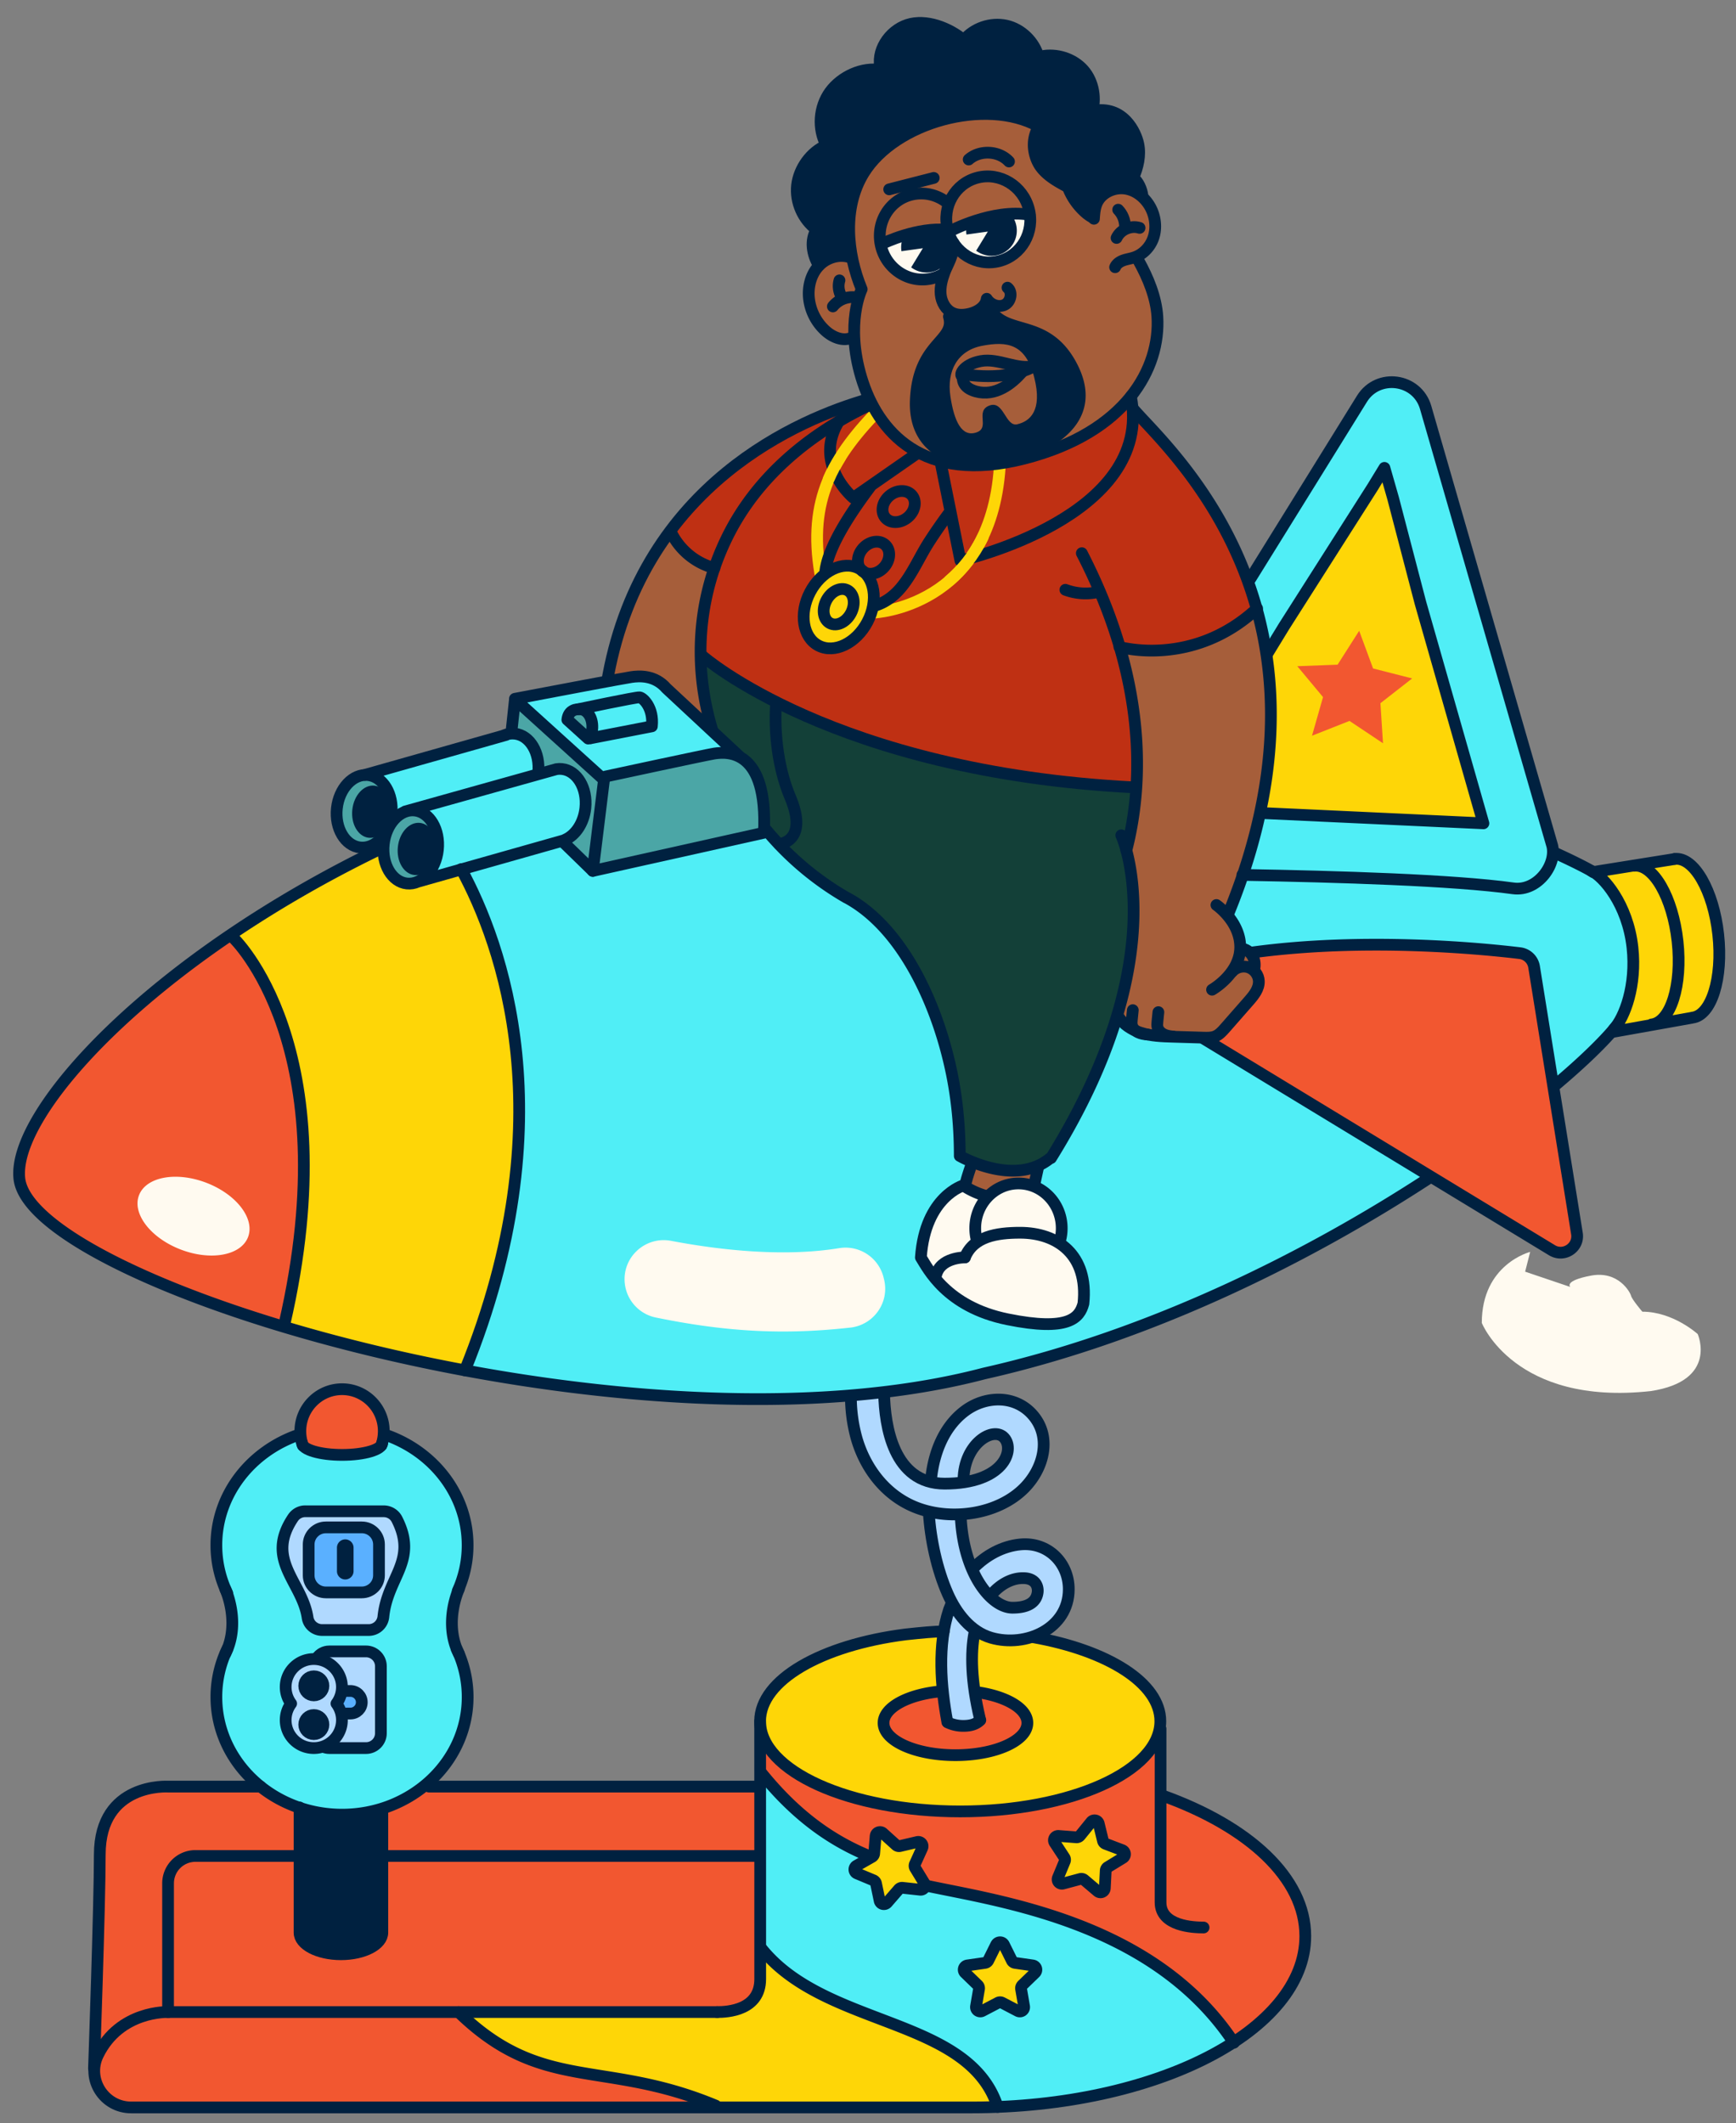 <svg xmlns="http://www.w3.org/2000/svg" id="Layer_1" viewBox="0 0 148 181"><rect x="0" y="0" width="148" height="181" fill="#808080" stroke="none"/><defs><clipPath id="clippath"><path d="M.18.5h147.64v180H.18z" style="fill:none"/></clipPath><style>.st1,.st2{fill:none}.st4{fill:#a65e3a}.st1{stroke:#fed607;stroke-miterlimit:10}.st1,.st2{stroke-linecap:round}.st5{fill:#f25730}.st6{fill:#5ab0ff}.st7{fill:#fffaf0}.st9{fill:#002140}.st2{stroke:#002140;stroke-linejoin:round}.st10{fill:#50eef6}.st11{fill:#b0d9ff}.st12{fill:#fed607}.st15{fill:#4ba6a6}</style></defs><g style="clip-path:url(#clippath)"><path d="M99.036 147.987v5.174s11.394 2.71 12.137 12.197-18.327 14.292-27.989 14.292H10.613s-2.724-.617-2.724-4.313.62-17.988.62-17.988.495-5.052 5.944-5.052 50.154-.122 50.154-.122l.123-4.805" class="st5"/><path d="M81.692 154.237c9.356 0 16.94-3.365 16.94-7.515s-7.584-7.514-16.94-7.514-16.94 3.364-16.94 7.514 7.584 7.515 16.94 7.515" class="st12"/><path d="M81.497 149.578c3.308 0 5.99-1.261 5.99-2.818s-2.682-2.817-5.99-2.817-5.99 1.261-5.99 2.817 2.682 2.818 5.99 2.818" class="st5"/><path d="M104.98 174.104s-4.272-7.392-12.631-9.794-23.963-5.914-27.492-13.306l-.094 15.062s4.181 4.066 8.731 5.544c4.552 1.479 10.774 3.051 11.425 7.947 0 0 9.568-.555 13.003-1.942 3.438-1.387 7.059-3.511 7.059-3.511Z" class="st10"/><path d="M64.762 166.067s1.952 2.587 4.458 3.696c2.509 1.109 14.769 4.713 15.698 9.794l-23.963-.093s-6.41-1.942-10.402-2.496c-3.995-.555-10.496-2.403-11.331-5.544l22.291.184s3.252-.184 3.252-2.865v-2.681l-.002.005Z" class="st12"/><path d="M32.627 147.217v18.019s-1.952 1.387-3.995 1.387-3.158-1.848-3.158-1.848l-.094-17.556s4.181 1.018 7.245 0z" class="st9"/><path d="m92.04 160.369-1.983.122.557-1.97-.618-1.973 1.858.125 1.546-1.356.806 1.663 1.857 1.046-1.857 1.479-.371 1.663zM76.858 161.151l-1.513 1.279-.741-1.91-1.681-1.212 1.561-1.008.425-2.007 1.645.852 2.118-.266-.598 2.29.704 1.555zM85.227 170.821l-1.906.554.109-2.044-1.042-1.788 1.841-.288 1.209-1.661 1.153 1.447 2.046.614-1.486 1.848.005 1.704z" class="st12"/><path d="M30.451 122.019s6.653-.477 9.138 7.495c.801 3.828-1.107 6.819-.883 8.931s1.201 5.023 1.201 6.54-2.244 9.729-10.902 9.809c-8.658.079-10.661-8.295-10.581-9.968 0-2.472 1.522-4.944 1.283-7.416-.241-2.472-1.604-3.667-1.042-7.336.562-3.668 4.81-8.055 8.658-8.055h3.126Z" class="st10"/><path d="M32.614 123.214s-1.522.879-3.768.718-3.127-.638-3.127-.638-.801-4.865 3.447-4.944c4.248-.08 3.447 4.864 3.447 4.864Z" class="st5"/><path d="M25.961 128.957h7.213s.883.639 1.122 1.913c.241 1.277-.08 2.871-.321 3.269s-1.042 2.153-1.042 2.551-.159 1.435-.159 1.435l-1.042.879h-4.649l-.883-.718-.241-1.754-1.684-3.111-.159-1.994.721-1.913 1.122-.559zM27.044 141.596s-.302-.778 1.083-.778h3.006s1.322.24 1.322 1.078v5.981s0 1.135-1.083 1.135h-3.486l-1.744-.06s-1.804-.898-1.744-1.795c.06-.898.301-2.093.301-2.093s-.42-1.315-.241-1.855.42-1.973 2.586-1.615z" class="st11"/><path d="M26.774 144.469c.416 0 .753-.335.753-.749s-.337-.749-.753-.749-.753.335-.753.749.337.749.753.749M26.755 147.759c.416 0 .753-.335.753-.748s-.337-.749-.753-.749-.753.335-.753.749.337.748.753.748" class="st9"/><path d="M29.329 144.169h.782s.721.12.661.838c-.06.717-.601 1.017-.601 1.017l-1.023-.06-.301-.837.48-.958zM27.802 135.615h3.175c.783 0 1.419-.632 1.419-1.411v-2.561c0-.779-.635-1.411-1.419-1.411h-3.175c-.784 0-1.418.632-1.418 1.411v2.561c0 .779.635 1.411 1.418 1.411" class="st6"/><path d="M19.595 79.77s7.078 7.034 6.497 18.422-1.935 14.707-1.935 14.707l15.305 3.888s7.022-15.177 4.53-27.859-5.341-16.872-5.935-17.705-2.938.154-2.938.154l-3.621 1.32-11.901 7.073z" class="st12"/><path d="M19.595 79.77S.758 92.984 1.757 100.501c.76 4.74 19.432 12.434 22.399 12.398 2.159-4.025 3.51-27.962-4.562-33.13Z" class="st5"/><path d="m35.811 75.392 12.294-3.72 2.391 2.46 14.573-3.082s.634-2.76-.321-4.486c-.953-1.726-2.304-2.606-2.304-2.606l-6.277-5.885s-1.954-.35-3.03-.192-8.94 1.853-8.94 1.853l-.782 2.674-13.254 3.847 3.143 6.708z" class="st10"/><path d="M33.077 69.422c.319-1.676-.372-3.214-1.543-3.435-1.172-.221-2.38.959-2.699 2.635s.372 3.214 1.543 3.435c1.172.221 2.38-.959 2.699-2.635M36.961 72.479c.319-1.676-.372-3.214-1.543-3.435-1.172-.221-2.38.959-2.699 2.635s.372 3.214 1.543 3.435 2.38-.959 2.699-2.635M47.991 71.825l2.666 2.448 14.745-3.374s-.227-6.36-2.835-6.48c-2.608-.118-11.138 1.997-11.138 1.997l-7.44-6.413-.572 2.405s1.245-.451 1.911.888.659 2.482.659 2.482l2.362-.218s1.353-.046 1.474 2.052-.603 3.924-1.831 4.214Z" class="st15"/><path d="m48.563 61.46 1.626 1.332s.989-2.234-.333-2.196-1.445.163-1.291.864z" class="st15"/><path d="m137.71 87.923 6.752-1.217s3.599-1.869 1.65-9.23c-.688-2.597-2.128-4.164-3.003-4.306-.876-.142-7.059 1.111-7.059 1.111s5.331 5.362 1.662 13.639z" style="fill:#e4bc07"/><path d="M39.461 116.785s19.792 4.425 37.882 1.56c18.091-2.866 39.543-13.539 44.664-18.156l13.447-10.193 2.721-2.866s2.627-7.538-2.128-12.847l-3.473-1.805-11.368-38.383s-.48-1.116-2.082-1.274-3.042.955-3.042.955l-15.529 25.003-35.156 12.12-14.745 3.374-2.666-2.448-8.588 2.402s5.604 10.99 4.803 22.457-4.743 20.1-4.743 20.1h.003Z" class="st10"/><path d="m107.6 69.346 18.889.85-8.325-30.048-10.14 15.502s.748 10.298-.427 13.697z" class="st12"/><path d="M130.971 83.149s.212-1.805-1.708-1.91c-1.92-.106-18.035-1.486-25.294.211l-2.347 5.839 2.135 1.91 28.389 17.307s2.347.955 2.347-1.699c-.485-4.073-3.522-21.66-3.522-21.66z" class="st5"/><path d="M59.68 56.18s.449 5.196.748 5.628 2.137 2.614 2.137 2.614 1.807-.106 2.181 2.143c.376 2.249.654 4.334.654 4.334s4.099 3.859 5.701 4.814 3.628 2.549 5.122 4.14c1.493 1.594 6.403 11.678 5.657 18.475 0 0 5.549 2.76 7.79.425 0 0 9.285-13.272 6.402-26.438l.748-5.203s-20.703.53-37.139-10.937z" style="fill:#134038"/><path d="M59.786 55.65s10.673 10.193 37.033 11.467c0 0 .106-8.707-1.175-11.998 0 0 8.005 1.061 11.527-3.185 0 0-4.91-13.908-12.381-18.156l-21.13.211s-9.712 2.76-16.542 11.254c0 0 1.281 2.76 3.628 3.079 0 0-1.175 5.414-.96 7.327Z" style="fill:#bf3013"/><path d="M95.646 55.117s2.774 11.362.427 17.201c0 0 1.602 9.024-.748 14.016 0 0 .854 1.594 2.989 1.91 2.135.319 5.016.211 5.016.211s.96-.425 1.601-1.274c.64-.85 2.348-3.185 2.348-3.185l-.213-1.061s-.106-2.124-1.066-2.124l-1.175-2.866s5.976-13.483 2.348-26.014c0 0-4.804 4.778-11.527 3.185ZM60.427 61.808s-1.175-9.449.321-13.483c0 0-3.307-1.274-3.628-3.079 0 0-4.909 7.433-5.336 12.953l2.774-.425s.659-.775 1.609.302c.953 1.078 4.26 3.732 4.26 3.732M74.248 34.414s2.4 6.478 12.274 4.831c9.872-1.646 12.06-9.557 12.06-9.557s-.159-6.37-1.708-7.75c0 0 2.347-1.485 1.708-3.132s-5.068-6.053-5.068-6.053-4.108-4.565-13.02-3.29c-8.911 1.274-10.513 12.9-10.513 12.9s-1.228 1.91-.801 3.398 1.655 3.346 3.681 2.866c0 0 .374 4.937 1.387 5.786Z" class="st4"/><path d="M130.455 106.717s-4.127 1.037-4.127 6.053c0 0 2.8 7.087 14.407 5.812 5.763-.876 4.002-4.857 4.002-4.857s-2.082-1.911-4.724-1.911c0 0-.88-1.034-.96-1.353s-1.095-2.165-3.428-1.719c-2.335.444-1.754.963-1.754.963l-3.848-1.301.43-1.69M75.261 20.929s.586 2.866 2.721 2.866 2.456-.425 2.456-.425l1.066-1.963s1.867 1.538 3.734.85c1.867-.691 2.827-2.443 2.615-3.715-.212-1.274-6.19-1.538-6.19-1.538l-4.055 1.91-2.347 2.018v-.002Z" class="st7"/><path d="M74.993 20.823s3.628-1.433 5.657-1.222c0 0 4.803-1.858 6.991-1.38 0 0-.586-3.451-3.469-3.185-2.881.266-3.254 2.496-3.254 2.496s-1.761-1.222-3.254-.902-2.774 2.602-2.668 4.193z" class="st4"/><path d="M91.058 15.992s1.122 2.282 2.029 2.549c0 0 .367-1.906 1.655-2.177s2.668.053 2.668.053l-.748-1.433s2.294-5.203-3.254-5.681c0 0 .053-4.937-4.803-4.565 0 0-.907-2.549-3.148-2.549s-3.148 1.274-3.148 1.274-2.881-2.177-4.962-1.327-2.241 3.61-2.241 3.61-3.148.53-4.429 2.335-.268 4.087-.268 4.087-2.188 1.38-2.509 3.026 1.44 4.193 1.44 4.193l.268 3.238s1.066-.85 1.814-.85h1.334s-1.814-7.486 4.055-10.034c3.254-2.388 9.498-2.23 11.421-1.008v.744s-1.066 2.76 2.827 4.512v.002Z" class="st9"/><path d="M82.115 31.892s3.643.703 6.104-.703" class="st2"/><path d="M82.183 32.154c-.581-.048-.101-1.09 1.433-1.373 1.532-.283 3.088.797 4.603.408" class="st2"/><path d="M87.111 31.743c-.823.934-2.234 2.093-3.918 1.625-1.144-.317-1.17-1.032-1.093-1.411" class="st2"/><path d="m82.749 99.392-.429 1.69 3.848 1.3 1.754-.962.273-1.694s-3.143.285-5.445-.331v-.002Z" class="st4"/><path d="M73.757 52.962c.87-1.665.571-3.535-.667-4.175-1.239-.641-2.949.19-3.819 1.855s-.572 3.535.667 4.175c1.239.641 2.949-.19 3.819-1.855" class="st12"/><path d="M72.39 52.246c.339-.649.223-1.378-.259-1.627s-1.148.075-1.488.724c-.339.649-.223 1.378.259 1.627s1.148-.075 1.488-.724" class="st12"/><path d="M91.087 135.2c-.521-2.764-2.432-4.06-4.082-3.628s-4.082 1.987-4.082 1.987-.955-2.679-.955-4.407c0 0 5.211-.777 6.34-3.801s.261-5.53-2.171-5.789-5.558.173-6.774 6.653c0 0-3.126-.605-3.474-3.802-.347-3.197-.651-3.729-.651-3.729l-2.656.18s-.427 8.733 6.434 9.943c0 0 .868 5.702 1.911 7.862 0 0-.955 5.875-.174 10.282 0 0 2.866.259 2.866-.432 0 0-1.042-5.53-.347-7.69 0 0 2.519 1.296 3.995.951 1.477-.346 4.342-1.815 3.821-4.58Zm-8.309-11.635c.232-.23 1.39-1.44 2.316-1.267s.811 1.498.289 2.592c-.521 1.094-3.3 1.325-3.3 1.325s.463-2.419.695-2.65m3.937 13.421c-1.274.403-2.374-.979-2.374-.979.753-.807 2.026-1.44 3.184-1.383 1.158.058.926.634.984.922s-.521 1.037-1.795 1.44Z" class="st11"/><path d="M90.576 29.636c-1.546-1.008-4.697-2.071-4.697-2.071l-1.708-1.433-3.201.902s.268.955-.321 1.541c-.586.583-2.456 3.132-2.456 3.132s-1.175 4.937 1.761 6.478 4.588 1.433 7.365.478c2.774-.955 4.697-3.185 4.75-4.512s.053-3.504-1.493-4.512v-.002Zm-3.843 6.531c-1.028.24-1.148-2.071-2.388-1.594s.08 1.872-1.081 2.282c-1.264.449-1.92-.929-2.241-3.079s.601-3.902 2.721-4.301 3.689-.185 4.427 2.695c.736 2.88-.41 3.756-1.438 3.994z" class="st9"/><path d="M74.441 35.437c-4.002 4.248-5.71 8.069-4.28 14.633M74.453 52.225s9.978-.372 10.779-12.422" class="st1"/><path d="M72.49 113.17c-5.672.636-10.598.368-16.581-.859a3.336 3.336 0 0 1-2.656-3.045c-.142-2.175 1.817-3.9 3.966-3.49 3.754.715 9.382 1.43 14.327.622a3.34 3.34 0 0 1 3.78 2.496l.043.172c.48 1.954-.873 3.881-2.883 4.107l.002-.003ZM21.143 105.464c.612-1.568-.971-3.642-3.536-4.633-2.565-.99-5.14-.522-5.752 1.046s.971 3.642 3.536 4.633c2.565.99 5.14.522 5.752-1.046" class="st7"/><path d="m115.875 53.772 1.184 3.211 3.332.85-2.705 2.112.22 3.415-2.856-1.906-3.197 1.262.939-3.293-2.193-2.633 3.435-.13 1.841-2.89Z" class="st5"/><path d="M90.469 105.975s.521-2.978-1.013-3.77c-1.534-.79-2.176-1.33-2.4-1.328s-2.615 1.061-2.615 1.061l-2.721-.797s-2.4 2.336-2.88 3.876c-.48 1.539-.212 2.76-.212 2.76s3.734 4.14 7.471 4.673c3.734.531 6.084.106 6.296-1.221s-.268-4.512-1.92-5.256l-.005.002Z" class="st7"/><path d="M36.573 152.298h28.035M8.012 176.322s.495-13.923.495-18.233c0-6.161 5.821-5.791 5.821-5.791h7.891M102.611 164.309c-.869 0-3.67-.105-3.67-2.14V147.37M61.141 171.517c.868 0 3.669-.139 3.669-2.817v-8.825l-.005-13.145M25.537 164.742c0 1.02 1.58 1.848 3.529 1.848s3.529-.828 3.529-1.848M32.595 154.499v10.243M25.537 154.074v10.668" class="st2"/><path d="M38.933 140.559a9.45 9.45 0 0 1 .936 4.102c0 5.539-4.796 10.029-10.711 10.029s-10.711-4.49-10.711-10.029c0-1.471.34-2.871.948-4.128M32.74 122.269c4.154 1.38 7.126 5.092 7.126 9.453 0 1.383-.299 2.7-.84 3.898M19.37 135.801a9.46 9.46 0 0 1-.924-4.078c0-4.344 2.95-8.042 7.078-9.437" class="st2"/><path d="M39.124 135.452s-1.344 2.856 0 5.53M19.206 135.452s1.344 2.856 0 5.53M26.029 128.83h6.69c.475 0 .912.269 1.124.691 1.792 3.547-.806 4.867-1.158 8.29a1.26 1.26 0 0 1-1.252 1.14h-3.971c-.62 0-1.151-.449-1.24-1.059-.456-3.06-3.667-4.893-1.235-8.515a1.25 1.25 0 0 1 1.04-.549l.003.002Z" class="st2"/><path d="M27.782 135.745h3.061c.81 0 1.467-.653 1.467-1.459v-2.626c0-.806-.657-1.459-1.467-1.459h-3.061c-.81 0-1.467.653-1.467 1.459v2.626c0 .806.657 1.459 1.467 1.459" class="st2"/><path d="M28.726 133.936c0 .389.317.705.708.705s.708-.316.708-.705v-2.004a.707.707 0 0 0-1.416 0z" class="st9"/><path d="M27.583 148.916q.23.098.495.099h3.124c.702 0 1.271-.567 1.271-1.265v-5.712c0-.699-.569-1.265-1.271-1.265h-3.124c-.439 0-.825.221-1.054.557" class="st2"/><path d="M24.354 143.811c0-1.317 1.073-2.385 2.398-2.385s2.398 1.068 2.398 2.385c0 .528-.174 1.016-.466 1.409.292.396.466.881.466 1.409 0 1.318-1.073 2.386-2.398 2.386s-2.398-1.068-2.398-2.386c0-.528.174-1.015.466-1.409a2.36 2.36 0 0 1-.466-1.409" class="st2"/><path d="M26.755 144.522c.452 0 .818-.365.818-.814s-.366-.813-.818-.813-.818.364-.818.813.366.814.818.814M26.755 147.824c.452 0 .818-.364.818-.813s-.366-.814-.818-.814-.818.365-.818.814.366.813.818.813M29.876 146.07c.533 0 .967-.432.967-.963s-.434-.962-.967-.962M29.877 144.145h-.673M29.877 146.07h-.673M25.751 123.01c0 .559 1.53 1.013 3.416 1.013s3.416-.454 3.416-1.013" class="st2"/><path d="M32.506 123.219c.138-.381.212-.792.212-1.219 0-1.975-1.592-3.578-3.556-3.578s-3.556 1.603-3.556 3.578c0 .432.077.845.215 1.229M83.575 146.634c-.376.36-.837.489-1.462.489-.48 0-.931-.108-1.322-.3M73.966 158.163c-3.071-1.277-6.113-3.365-9.109-7.097M105.195 174.13c-6.832-10.327-20.064-12.057-26.329-13.408M85.056 179.608c-2.49-7.719-14.672-6.699-20.137-13.51M61.021 179.495c-9.57-3.991-14.805-1.042-21.927-7.975M93.027 155.312l-.951 1.171a.38.38 0 0 1-.316.137l-1.51-.115a.368.368 0 0 0-.338.569l.827 1.262c.068.101.08.228.031.341l-.577 1.392a.367.367 0 0 0 .439.494l1.462-.391a.38.38 0 0 1 .335.074l1.153.977a.37.37 0 0 0 .608-.261l.077-1.505a.37.37 0 0 1 .176-.295l1.291-.79a.368.368 0 0 0-.063-.658l-1.414-.537a.37.37 0 0 1-.227-.257l-.357-1.464a.369.369 0 0 0-.646-.144h-.002Z" class="st2"/><path d="m74.651 156.503-.125 1.502a.37.37 0 0 1-.186.288l-1.315.749a.369.369 0 0 0 .041.66l1.397.583a.38.38 0 0 1 .22.264l.309 1.476a.37.37 0 0 0 .642.166l.989-1.14c.08-.091.2-.139.321-.125l1.505.163a.369.369 0 0 0 .357-.557l-.784-1.288a.37.37 0 0 1-.022-.341l.622-1.373a.369.369 0 0 0-.422-.509l-1.474.346a.37.37 0 0 1-.333-.087l-1.122-1.012a.371.371 0 0 0-.618.242zM84.924 165.774l-.671 1.351a.37.37 0 0 1-.277.201l-1.498.216a.368.368 0 0 0-.205.629l1.086 1.051a.37.37 0 0 1 .106.327l-.256 1.485a.37.37 0 0 0 .536.389l1.341-.701a.38.38 0 0 1 .345 0l1.341.701a.368.368 0 0 0 .535-.389l-.256-1.485a.37.37 0 0 1 .106-.327l1.086-1.051a.368.368 0 0 0-.205-.629l-1.498-.216a.37.37 0 0 1-.278-.201l-.671-1.351a.37.37 0 0 0-.663 0h-.005ZM79.385 126.022c.227-2.145 1.057-4.351 2.823-5.705 1.776-1.363 4.379-1.449 5.891.365 1.587 1.906.84 4.543-.782 6.173-2.251 2.261-6.207 2.796-9.138 1.682-2.63-.998-4.412-3.321-5.163-5.968a13.2 13.2 0 0 1-.473-3.586" class="st2"/><path d="M82.964 133.698c1.078-1.112 2.497-1.899 4.034-2.045 2.347-.223 4.118 1.574 4.118 3.821 0 3.372-3.664 4.987-6.608 4.14-1.773-.509-2.989-2.12-3.708-3.744-.926-2.091-1.474-4.659-1.616-6.936M80.762 146.792c-.557-3.038-.854-6.544.147-9.576l.222-.559M82.142 126.128c.044-3.067 2.548-4.593 3.474-3.557s-.043 3.903-5.08 3.903c-4.386 0-5.102-4.937-5.163-7.69M83.07 139.189c-.328 1.745-.289 4.109.461 7.286" class="st2"/><path d="M81.91 129.368c.26 4.867 2.627 7.671 4.395 7.68.919.005 2.012-.223 2.157-1.303.041-.312-.043-.648-.263-.876-.203-.211-.499-.312-.791-.334-1.134-.086-2.162.557-2.878 1.385M25.288 158.211h-8.622a2.333 2.333 0 0 0-2.338 2.326v10.982M32.904 158.211h31.704" class="st2"/><path d="M99.067 153.047c7.382 2.637 12.214 7.027 12.214 11.997 0 8.067-12.725 14.604-28.421 14.604H11.178c-2.304 0-3.833-2.397-2.832-4.464 1.86-3.83 5.983-3.667 5.983-3.667H61.14M88.101 139.566c6.337 1.123 10.822 3.904 10.822 7.159 0 4.248-7.638 7.689-17.061 7.689s-17.061-3.444-17.061-7.689c0-3.519 5.24-6.485 12.393-7.399 0 0 1.761-.195 2.615-.236q.325-.016.651-.028" class="st2"/><path d="M80.325 144.169c-2.844.238-4.999 1.358-4.999 2.702 0 1.52 2.745 2.748 6.13 2.748s6.13-1.231 6.13-2.748c0-1.204-1.727-2.227-4.132-2.599M105.899 74.751c8.236-24.149-6.73-36.826-9.345-39.962M104.717 77.893a55 55 0 0 0 1.18-3.139M65.327 70.753a25.5 25.5 0 0 0 6.834 5.762M74.166 34.513c-4.892 2.323-9.597 5.964-12.226 11.39-2.545 5.251-2.82 11.035-1.213 16.334M72.164 76.511c4.859 2.602 7.836 9.307 8.998 15.096.458 2.28.661 4.608.661 6.931 0 0 4.678 2.71 7.725.178M95.593 71.204s4.765 10.186-5.99 27.514" class="st2"/><path d="M59.906 55.936s11.172 9.84 36.647 11.177M93.135 9.459c2.656-.528 3.713 1.848 3.91 2.818.2.97-.034 1.982-.434 2.887.427.278.738 1.015.786 1.522M69.817 22.633c-.584-.936-.767-2.162-.203-3.065-1.168-.854-1.826-2.352-1.66-3.787.166-1.433 1.168-2.827 2.502-3.394-.767-1.416-.639-3.262.311-4.562.951-1.298 2.753-2.138 4.34-1.848-.487-1.579.68-3.355 2.26-3.864s3.527.254 4.801 1.313c.849-1.03 2.299-1.529 3.609-1.243 1.308.286 2.422 1.387 2.76 2.678 1.271-.355 2.719.014 3.662.931.943.919 1.267 2.393.936 3.665" class="st2"/><path d="M89.523 9.743c-2.065 1.598-1.385 3.686-.811 4.471s1.464 1.272 2.323 1.733a5.5 5.5 0 0 0 1.57 2.227q.255.213.553.372M82.585 13.597c.948-.84 2.574-.758 3.435.17M70.364 48.675c.28-2.177 2.231-5.054 3.845-7.205M80.842 43.83a45 45 0 0 0-1.595 2.304c-.837 1.286-1.443 2.767-2.429 3.953-.668.804-1.472 1.351-2.35 1.582M71.51 35.924c-2.224 3.638 1.235 6.511 1.235 6.511l5.454-3.794M96.025 72.491c1.489-5.746 1.749-14.568-3.795-25.334" class="st2"/><path d="M95.434 55.146s6.258 1.817 11.739-3.278M77.397 44.097c.625-.529.781-1.368.349-1.874s-1.29-.487-1.915.042-.781 1.368-.349 1.874 1.29.487 1.915-.042M75.389 48.329c.536-.619.56-1.472.054-1.905s-1.35-.283-1.886.335c-.536.619-.56 1.472-.054 1.905s1.35.283 1.886-.335M66.16 60.032s-.391 4.116 1.211 7.932-.96 3.989-.96 3.989M88.163 101.079a177 177 0 0 1 .323-1.495M82.776 99.409s-.446 1.252-.499 1.742c0 0 .671.473 1.766.792" class="st2"/><path d="M73.953 53.013c.95-1.817.624-3.856-.727-4.555s-3.216.208-4.166 2.024-.624 3.857.727 4.555c1.351.699 3.216-.208 4.166-2.025Z" class="st2"/><path d="M72.55 52.262c.407-.778.267-1.653-.312-1.952-.579-.3-1.379.089-1.785.867-.407.778-.267 1.653.312 1.952.579.3 1.379-.089 1.785-.867M80.181 39.37l1.698 8.422s16.576-3.686 14.533-14.002M106.645 49.254l-.181.29M105.916 74.581c8.188.142 18.04.444 23.085 1.147 2.147.3 3.83-2.177 3.292-3.775l-10.752-37.217c-.719-2.486-4.062-2.945-5.428-.742l-3.529 5.691-5.937 9.569" class="st2"/><path d="m107.641 69.31 18.824.874-5.368-18.794-2.33-8.914-.741-2.592-1.003 1.642-7.559 11.873-1.418 2.321M132.648 72.742c1.575.718 2.658 1.279 3.184 1.591M121.744 100.479c-9.973 6.504-23.42 13.361-37.839 16.601-30.088 7.913-81.301-7.495-82.256-16.625-.598-5.721 11.336-18.689 30.725-28.068M137.775 87.507c-1.035 1.27-2.856 3.048-5.327 5.119M102.654 88.558l29.656 18.017c1.028.624 2.321-.238 2.13-1.421l-3.654-22.733a1.4 1.4 0 0 0-1.221-1.171c-3.211-.386-13.225-1.378-22.872-.048" class="st2"/><path d="M19.865 79.916s9.862 9.221 4.383 32.969M39.323 74.089c3.452 6.348 8.979 21.355.314 42.727" class="st2"/><path d="M144.235 86.761c1.636-.178 2.627-3.35 2.217-7.087s-2.067-6.622-3.701-6.444l-6.918 1.106c1.78.996 2.699 3.42 3.063 6.742.307 2.803-.173 5.287-1.124 6.43" class="st12"/><path d="M139.316 73.801c1.636-.178 3.29 2.707 3.701 6.444.41 3.737-.584 6.91-2.217 7.087M135.698 74.257c.957.425 3.068 2.784 3.476 6.518.352 3.223-.651 5.928-1.602 6.974M142.785 73.218c1.636-.178 3.291 2.707 3.701 6.444s-.584 6.91-2.217 7.087M144.235 86.761l-6.769 1.21M33.372 69.405c.183-1.704-.71-3.196-1.995-3.333s-2.475 1.134-2.658 2.838.71 3.196 1.995 3.333 2.475-1.134 2.658-2.838" class="st2"/><path d="M37.331 72.447c.185-1.719-.699-3.222-1.973-3.357s-2.457 1.148-2.642 2.867.699 3.222 1.973 3.357 2.457-1.148 2.642-2.867M42.957 62.689c.294-.127.61-.18.931-.146 1.286.137 2.179 1.63 1.995 3.334M47.434 65.566q.236-.037.475-.012c1.286.137 2.178 1.63 1.995 3.334-.138 1.279-.842 2.314-1.727 2.693M31.104 66.058l12.05-3.413M34.547 69.174l12.887-3.607M35.591 75.169l12.636-3.578" class="st2"/><path d="M33.322 69.369c.132-1.227-.497-2.3-1.404-2.396s-1.75.82-1.882 2.047.497 2.3 1.405 2.396c.907.096 1.75-.82 1.882-2.047ZM37.205 72.543c.132-1.227-.497-2.3-1.404-2.396-.908-.096-1.75.82-1.882 2.047s.497 2.3 1.404 2.396c.908.096 1.75-.82 1.882-2.047" class="st9"/><path d="M51.644 66.19s8.622-1.86 9.261-1.956c1.165-.175 4.564-.355 4.222 6.754l-14.59 3.252" class="st2"/><path d="M43.897 59.569c3.443-.655 9.121-1.73 9.925-1.853.649-.098 1.993-.197 2.996.965l6.19 5.765M43.596 62.454l.306-2.851 7.59 6.871-.955 7.764-2.531-2.465" class="st2"/><path d="M49.311 60.457s4.924-1.044 5.216-1.013 1.218.886 1.047 2.472l-5.177 1.006" class="st2"/><path d="M50.269 62.946c.109-.218.186-.47.215-.746.097-.893-.335-1.668-.963-1.735-.391-.041-1.062.046-1.153.89M48.37 61.354l1.773 1.606M74.017 34.03c-5.872 1.68-19.094 7.224-22.161 23.532l-.075.394" class="st2"/><path d="M57.224 45.404a5.8 5.8 0 0 0 3.684 3.026M103.704 77.148s2.081 1.433 2.028 3.662-2.4 3.557-2.4 3.557" class="st2"/><path d="M95.326 86.632c.415.679 1.146 1.154 1.915 1.402.881.283 1.819.314 2.743.341l2.625.079c.33.01.67.017.974-.103.355-.142.618-.437.869-.722q1.002-1.145 2.005-2.287c.434-.494.892-1.058.863-1.714-.021-.514-.383-.998-.873-1.166s-1.074-.014-1.411.377M106.922 82.671c.094-.394.06-.823-.14-1.174-.2-.35-.572-.612-.977-.636" class="st2"/><path d="M100.02 88.359c-.278-.024-.557-.065-.806-.187s-.466-.334-.531-.602c-.039-.161-.022-.329-.007-.492l.08-.799M97.839 88.191c-.278-.024-.557-.065-.806-.187s-.466-.334-.531-.602c-.039-.161-.022-.329-.007-.492l.08-.799M88.522 10.765c-4.482-2.474-12.207-.358-14.885 3.986-1.809 2.933-1.445 6.833-.174 9.905 0 0-1.423 2.89-.036 7.514 1.385 4.622 5.235 9.142 13.915 6.917 8.68-2.227 11.609-7.714 11.326-12.108-.104-1.625-.782-3.286-1.59-4.733" class="st2"/><path d="M72.56 28.813c-.748.293-1.604-.086-2.195-.626a4.38 4.38 0 0 1-1.397-2.741c-.111-1.02.174-2.11.897-2.839.634-.638 1.624-.941 2.482-.706M95.067 22.779c.121-.293.412-.482.712-.588.299-.106.62-.146.922-.25.753-.254 1.351-.888 1.616-1.634s.21-1.586-.092-2.318c-.384-.931-1.206-1.709-2.2-1.894-.994-.187-2.118.312-2.519 1.234-.179.413-.212.871-.244 1.32" class="st2"/><path d="M97.154 19.426c-.743-.24-1.638.151-1.964.859M95.328 17.874c.364.374.577.89.584 1.411M81.295 20.725c.019 1.046-.526 1.848-.757 2.462-.229.614-.408 1.267-.34 1.918.067.653.425 1.306 1.02 1.579.449.206.972.178 1.45.062.668-.163 1.37-.598 1.455-1.277.311.499.999.773 1.53.514.531-.257.697-1.092.239-1.462" class="st2"/><path d="M85.177 22.262c1.911-.49 3.047-2.481 2.537-4.446-.509-1.965-2.471-3.161-4.382-2.671s-3.047 2.481-2.537 4.446c.509 1.965 2.471 3.161 4.382 2.67Z" class="st2"/><path d="M80.33 23.393a3.3 3.3 0 0 1-.823.326c-1.911.49-3.872-.706-4.381-2.669-.509-1.966.627-3.955 2.538-4.445a3.54 3.54 0 0 1 3.124.703" class="st2"/><path d="M75.314 20.732s2.919-1.416 5.481-1.135M80.95 19.726s3.686-1.97 6.83-1.414" class="st2"/><path d="M77.039 20.149a2.15 2.15 0 0 0-.186 1.265l1.824-.254-.996 1.632c.509.384 1.18.54 1.845.37a2.15 2.15 0 0 0 1.554-2.618 2.14 2.14 0 0 0-.659-1.073M82.421 19.182c-.06.262-.072.535-.027.811l1.824-.254-.996 1.632c.509.384 1.18.54 1.845.37a2.15 2.15 0 0 0 1.18-3.386" class="st9"/><path d="m75.807 16.141 3.797-.974M84.202 25.856c1.112 3.058 4.863.943 7.167 5.369s-1.6 6.826-5.804 7.903c-2.81.638-7.688 0-7.491-4.987.195-4.985 3.438-5.021 2.825-7.159M71.006 26.123a2.15 2.15 0 0 1 2.012-.768M71.568 23.9c-.15.509-.051 1.08.256 1.512M90.827 50.276a4.9 4.9 0 0 0 2.796.192M142.751 73.229l-6.918 1.106M83.242 105.592a4 4 0 0 1-.099-.888c0-2.112 1.65-3.821 3.686-3.821s3.686 1.711 3.686 3.821c0 .41-.063.806-.179 1.178" class="st2"/><path d="M82.17 101.036s-3.303.939-3.662 6.154c.574.895 2.145 4.207 7.387 5.273s6.149-.135 6.47-1.342c.439-4.169-2.232-6.036-5.399-6.036-2.012 0-3.99.326-4.704 2.105" class="st2"/><path d="M82.263 107.19s-2.159-.034-2.478 1.598" class="st2"/><path d="M71.633 38.979c-.381.61-.712 1.229-.987 1.867M80.938 49.496c1.059-.898 2.065-2.098 2.844-3.698" class="st1"/></g></svg>